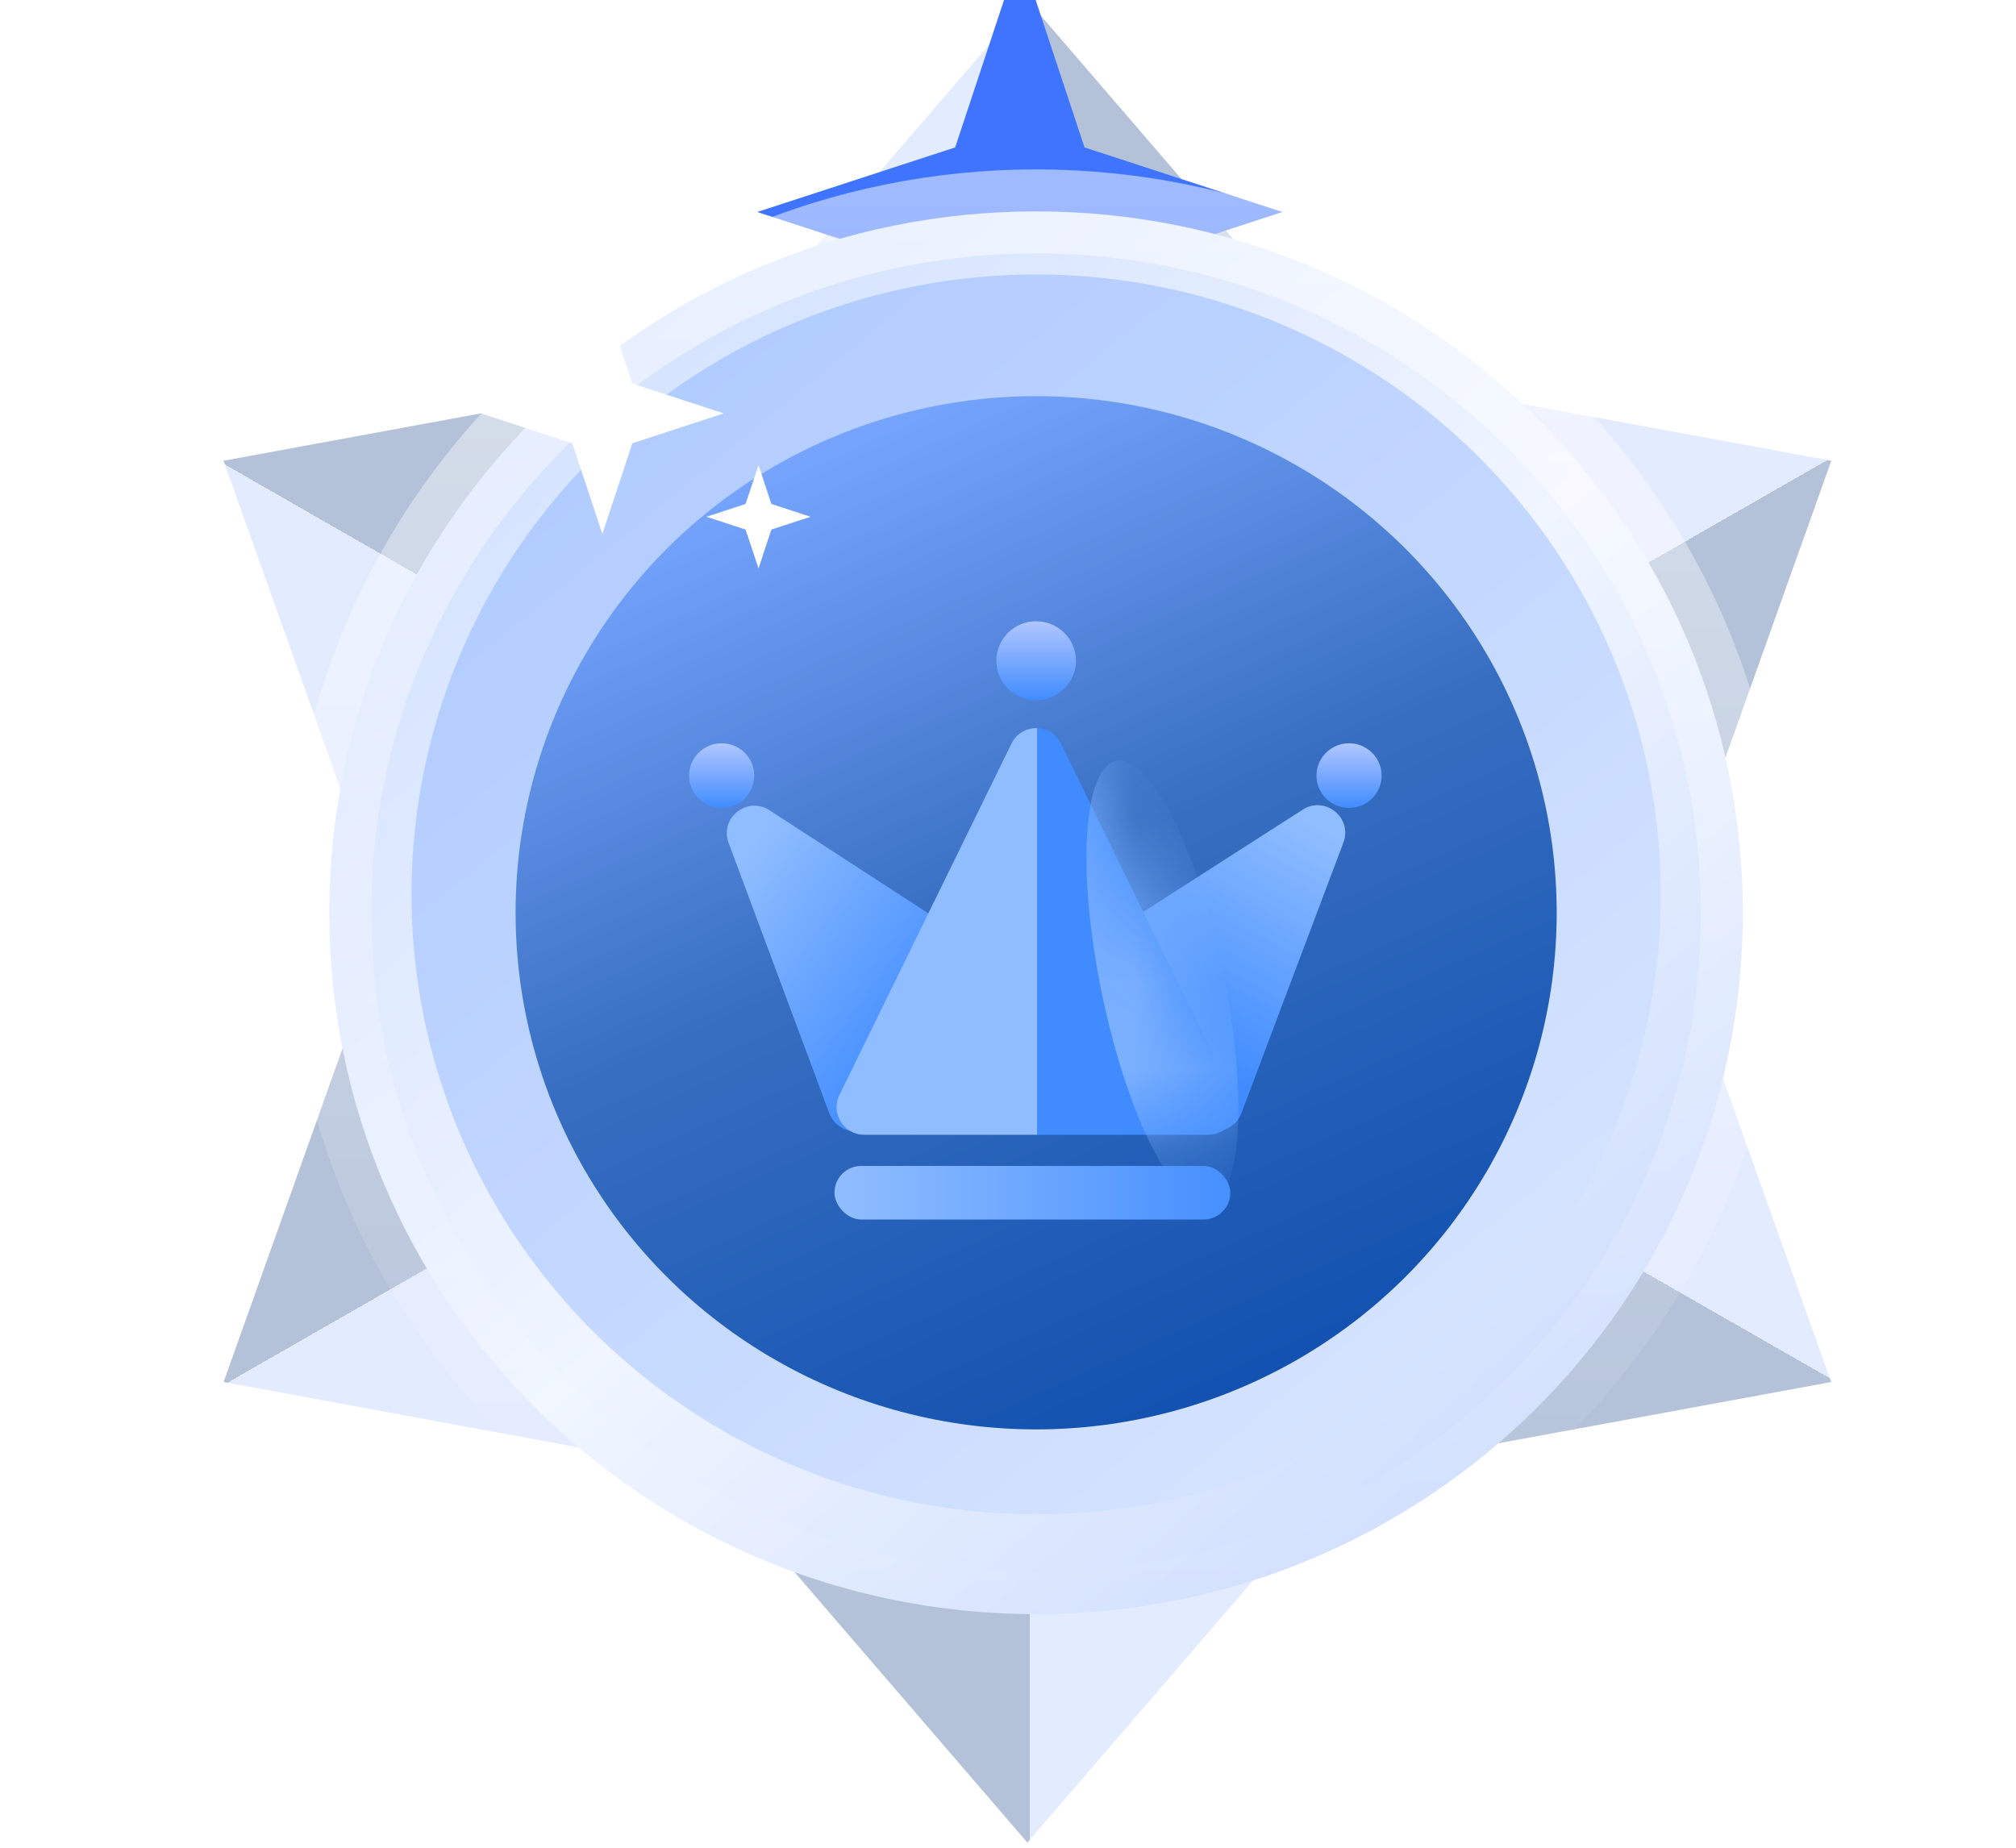 <svg width="24" height="22" viewBox="0 0 24 22" fill="none" xmlns="http://www.w3.org/2000/svg">
<path d="M12.232 0.002L15.541 3.846H8.922L12.232 0.002Z" fill="url(#paint0_linear_1602_25567)"/>
<path d="M12.231 21.939L8.922 18.095L15.541 18.095L12.231 21.939Z" fill="url(#paint1_linear_1602_25567)"/>
<g filter="url(#filter0_f_1602_25567)">
<path d="M12.141 0.986L12.524 2.143L13.69 2.524L12.524 2.904L12.141 4.061L11.758 2.904L10.592 2.524L11.758 2.143L12.141 0.986Z" fill="white"/>
<path d="M12.141 1.021L12.514 2.147L12.507 2.149L12.521 2.154L13.655 2.524L12.521 2.894L12.519 2.887L12.514 2.901L12.141 4.027L11.768 2.901L11.775 2.899L11.761 2.894L10.627 2.524L11.761 2.154L11.763 2.161L11.768 2.147L12.141 1.021Z" stroke="#3E74FF" strokeWidth="0.022"/>
</g>
<path d="M21.8 16.455L16.791 17.377L20.101 11.688L21.8 16.455Z" fill="url(#paint2_linear_1602_25567)"/>
<path d="M2.661 5.486L7.669 4.564L4.36 10.253L2.661 5.486Z" fill="url(#paint3_linear_1602_25567)"/>
<path d="M21.801 5.486L20.102 10.253L16.793 4.564L21.801 5.486Z" fill="url(#paint4_linear_1602_25567)"/>
<path d="M2.662 16.455L4.361 11.688L7.67 17.377L2.662 16.455Z" fill="url(#paint5_linear_1602_25567)"/>
<path d="M20.748 10.868C20.748 15.48 16.982 19.219 12.334 19.219C7.687 19.219 3.92 15.48 3.92 10.868C3.92 6.256 7.687 2.517 12.334 2.517C16.982 2.517 20.748 6.256 20.748 10.868Z" fill="url(#paint6_linear_1602_25567)" stroke="url(#paint7_linear_1602_25567)" strokeWidth="0.109"/>
<g filter="url(#filter1_i_1602_25567)">
<ellipse cx="12.335" cy="10.868" rx="7.436" ry="7.381" fill="url(#paint8_linear_1602_25567)"/>
</g>
<g filter="url(#filter2_ii_1602_25567)">
<ellipse cx="12.335" cy="10.868" rx="6.197" ry="6.151" fill="url(#paint9_linear_1602_25567)"/>
</g>
<g filter="url(#filter3_d_1602_25567)">
<path d="M8.674 9.817C8.564 9.521 8.895 9.256 9.16 9.428L14.119 12.646C14.393 12.824 14.267 13.249 13.94 13.249H10.179C10.042 13.249 9.92 13.164 9.872 13.035L8.674 9.817Z" fill="url(#paint10_linear_1602_25567)"/>
<path d="M15.993 9.813C16.104 9.518 15.775 9.251 15.509 9.421L10.479 12.645C10.203 12.822 10.328 13.249 10.656 13.249H14.471C14.607 13.249 14.729 13.164 14.778 13.037L15.993 9.813Z" fill="url(#paint11_linear_1602_25567)"/>
<path d="M12.041 8.635C12.161 8.39 12.51 8.39 12.63 8.635L14.679 12.819C14.785 13.037 14.627 13.292 14.384 13.292H10.287C10.045 13.292 9.886 13.037 9.993 12.819L12.041 8.635Z" fill="url(#paint12_linear_1602_25567)"/>
<mask id="mask0_1602_25567" style="mask-type:alpha" maskUnits="userSpaceOnUse" x="9" y="8" width="6" height="6">
<path d="M12.041 8.635C12.161 8.39 12.51 8.39 12.63 8.635L14.679 12.819C14.785 13.037 14.627 13.292 14.384 13.292H10.287C10.045 13.292 9.886 13.037 9.993 12.819L12.041 8.635Z" fill="url(#paint13_linear_1602_25567)"/>
</mask>
<g mask="url(#mask0_1602_25567)">
<g filter="url(#filter4_f_1602_25567)">
<ellipse cx="2.696" cy="0.732" rx="2.696" ry="0.732" transform="matrix(0.204 0.979 -0.98 0.201 14.006 8.693)" fill="#7BB0FF"/>
</g>
</g>
<ellipse cx="12.335" cy="7.648" rx="0.474" ry="0.47" fill="url(#paint14_linear_1602_25567)"/>
<ellipse cx="8.591" cy="9.016" rx="0.388" ry="0.385" fill="url(#paint15_linear_1602_25567)"/>
<ellipse cx="16.06" cy="9.016" rx="0.388" ry="0.385" fill="url(#paint16_linear_1602_25567)"/>
<rect x="9.934" y="13.663" width="4.713" height="0.638" rx="0.319" fill="url(#paint17_linear_1602_25567)"/>
</g>
<path d="M9.03 5.538L9.183 6L9.649 6.153L9.183 6.305L9.03 6.768L8.876 6.305L8.41 6.153L8.876 6L9.03 5.538Z" fill="white"/>
<path d="M7.171 3.487L7.528 4.567L8.616 4.922L7.528 5.278L7.171 6.358L6.813 5.278L5.725 4.922L6.813 4.567L7.171 3.487Z" fill="white"/>
<defs>
<filter id="filter0_f_1602_25567" x="10.045" y="0.439" width="4.191" height="4.169" filterUnits="userSpaceOnUse" color-interpolation-filters="sRGB">
<feFlood flood-opacity="0" result="BackgroundImageFix"/>
<feBlend mode="normal" in="SourceGraphic" in2="BackgroundImageFix" result="shape"/>
<feGaussianBlur stdDeviation="0.273" result="effect1_foregroundBlur_1602_25567"/>
</filter>
<filter id="filter1_i_1602_25567" x="4.898" y="3.269" width="14.873" height="14.98" filterUnits="userSpaceOnUse" color-interpolation-filters="sRGB">
<feFlood flood-opacity="0" result="BackgroundImageFix"/>
<feBlend mode="normal" in="SourceGraphic" in2="BackgroundImageFix" result="shape"/>
<feColorMatrix in="SourceAlpha" type="matrix" values="0 0 0 0 0 0 0 0 0 0 0 0 0 0 0 0 0 0 127 0" result="hardAlpha"/>
<feOffset dy="-0.219"/>
<feGaussianBlur stdDeviation="0.219"/>
<feComposite in2="hardAlpha" operator="arithmetic" k2="-1" k3="1"/>
<feColorMatrix type="matrix" values="0 0 0 0 0 0 0 0 0 0.173 0 0 0 0 0.617 0 0 0 0.15 0"/>
<feBlend mode="normal" in2="shape" result="effect1_innerShadow_1602_25567"/>
</filter>
<filter id="filter2_ii_1602_25567" x="6.139" y="4.499" width="12.393" height="12.738" filterUnits="userSpaceOnUse" color-interpolation-filters="sRGB">
<feFlood flood-opacity="0" result="BackgroundImageFix"/>
<feBlend mode="normal" in="SourceGraphic" in2="BackgroundImageFix" result="shape"/>
<feColorMatrix in="SourceAlpha" type="matrix" values="0 0 0 0 0 0 0 0 0 0 0 0 0 0 0 0 0 0 127 0" result="hardAlpha"/>
<feOffset dy="0.219"/>
<feGaussianBlur stdDeviation="0.547"/>
<feComposite in2="hardAlpha" operator="arithmetic" k2="-1" k3="1"/>
<feColorMatrix type="matrix" values="0 0 0 0 0 0 0 0 0 0.193 0 0 0 0 0.487 0 0 0 1 0"/>
<feBlend mode="normal" in2="shape" result="effect1_innerShadow_1602_25567"/>
<feColorMatrix in="SourceAlpha" type="matrix" values="0 0 0 0 0 0 0 0 0 0 0 0 0 0 0 0 0 0 127 0" result="hardAlpha"/>
<feOffset dy="-0.219"/>
<feGaussianBlur stdDeviation="0.547"/>
<feComposite in2="hardAlpha" operator="arithmetic" k2="-1" k3="1"/>
<feColorMatrix type="matrix" values="0 0 0 0 0.438 0 0 0 0 0.629 0 0 0 0 1 0 0 0 1 0"/>
<feBlend mode="normal" in2="effect1_innerShadow_1602_25567" result="effect2_innerShadow_1602_25567"/>
</filter>
<filter id="filter3_d_1602_25567" x="7.766" y="6.959" width="9.119" height="7.998" filterUnits="userSpaceOnUse" color-interpolation-filters="sRGB">
<feFlood flood-opacity="0" result="BackgroundImageFix"/>
<feColorMatrix in="SourceAlpha" type="matrix" values="0 0 0 0 0 0 0 0 0 0 0 0 0 0 0 0 0 0 127 0" result="hardAlpha"/>
<feOffset dy="0.219"/>
<feGaussianBlur stdDeviation="0.219"/>
<feComposite in2="hardAlpha" operator="out"/>
<feColorMatrix type="matrix" values="0 0 0 0 0.112 0 0 0 0 0.364 0 0 0 0 0.746 0 0 0 0.68 0"/>
<feBlend mode="normal" in2="BackgroundImageFix" result="effect1_dropShadow_1602_25567"/>
<feBlend mode="normal" in="SourceGraphic" in2="effect1_dropShadow_1602_25567" result="shape"/>
</filter>
<filter id="filter4_f_1602_25567" x="12.28" y="8.18" width="3.121" height="6.599" filterUnits="userSpaceOnUse" color-interpolation-filters="sRGB">
<feFlood flood-opacity="0" result="BackgroundImageFix"/>
<feBlend mode="normal" in="SourceGraphic" in2="BackgroundImageFix" result="shape"/>
<feGaussianBlur stdDeviation="0.328" result="effect1_foregroundBlur_1602_25567"/>
</filter>
<linearGradient id="paint0_linear_1602_25567" x1="10.856" y1="1.54" x2="13.607" y2="1.54" gradientUnits="userSpaceOnUse">
<stop offset="0.489" stop-color="#E3EBFF"/>
<stop offset="0.489" stop-color="#D1E5EE"/>
<stop offset="0.489" stop-color="#B3C2D9"/>
</linearGradient>
<linearGradient id="paint1_linear_1602_25567" x1="13.607" y1="20.401" x2="10.856" y2="20.401" gradientUnits="userSpaceOnUse">
<stop offset="0.489" stop-color="#E3EBFF"/>
<stop offset="0.489" stop-color="#D1E5EE"/>
<stop offset="0.489" stop-color="#B3C2D9"/>
</linearGradient>
<linearGradient id="paint2_linear_1602_25567" x1="21.146" y1="14.503" x2="19.786" y2="16.877" gradientUnits="userSpaceOnUse">
<stop offset="0.489" stop-color="#E3EBFF"/>
<stop offset="0.489" stop-color="#D1E5EE"/>
<stop offset="0.489" stop-color="#B3C2D9"/>
</linearGradient>
<linearGradient id="paint3_linear_1602_25567" x1="3.314" y1="7.438" x2="4.675" y2="5.064" gradientUnits="userSpaceOnUse">
<stop offset="0.489" stop-color="#E3EBFF"/>
<stop offset="0.489" stop-color="#D1E5EE"/>
<stop offset="0.489" stop-color="#B3C2D9"/>
</linearGradient>
<linearGradient id="paint4_linear_1602_25567" x1="19.772" y1="5.072" x2="21.132" y2="7.446" gradientUnits="userSpaceOnUse">
<stop offset="0.489" stop-color="#E3EBFF"/>
<stop offset="0.489" stop-color="#D1E5EE"/>
<stop offset="0.489" stop-color="#B3C2D9"/>
</linearGradient>
<linearGradient id="paint5_linear_1602_25567" x1="4.691" y1="16.868" x2="3.331" y2="14.495" gradientUnits="userSpaceOnUse">
<stop offset="0.489" stop-color="#E3EBFF"/>
<stop offset="0.489" stop-color="#D1E5EE"/>
<stop offset="0.489" stop-color="#B3C2D9"/>
</linearGradient>
<linearGradient id="paint6_linear_1602_25567" x1="6.905" y1="4.617" x2="18.104" y2="17.202" gradientUnits="userSpaceOnUse">
<stop stop-color="#D5E3FF"/>
<stop offset="0.521" stop-color="#F0F5FF"/>
<stop offset="1" stop-color="#D0DFFE"/>
</linearGradient>
<linearGradient id="paint7_linear_1602_25567" x1="12.334" y1="2.462" x2="12.334" y2="19.274" gradientUnits="userSpaceOnUse">
<stop stop-color="white" stop-opacity="0.5"/>
<stop offset="1" stop-color="white" stop-opacity="0"/>
</linearGradient>
<linearGradient id="paint8_linear_1602_25567" x1="7.584" y1="5.23" x2="17.001" y2="16.678" gradientUnits="userSpaceOnUse">
<stop stop-color="#B1CCFF"/>
<stop offset="1" stop-color="#D5E3FF"/>
</linearGradient>
<linearGradient id="paint9_linear_1602_25567" x1="8.235" y1="5.803" x2="13.275" y2="17.047" gradientUnits="userSpaceOnUse">
<stop stop-color="#78A6FF"/>
<stop offset="0.484" stop-color="#376EC1"/>
<stop offset="1" stop-color="#1352B0"/>
</linearGradient>
<linearGradient id="paint10_linear_1602_25567" x1="8.736" y1="10.128" x2="11.238" y2="11.961" gradientUnits="userSpaceOnUse">
<stop stop-color="#90BDFF"/>
<stop offset="1" stop-color="#408CFF"/>
</linearGradient>
<linearGradient id="paint11_linear_1602_25567" x1="15.672" y1="9.598" x2="14.165" y2="12.331" gradientUnits="userSpaceOnUse">
<stop stop-color="#90BDFF"/>
<stop offset="1" stop-color="#408CFF"/>
</linearGradient>
<linearGradient id="paint12_linear_1602_25567" x1="11.019" y1="10.74" x2="13.69" y2="10.74" gradientUnits="userSpaceOnUse">
<stop offset="0.497" stop-color="#90BDFF"/>
<stop offset="0.497" stop-color="#408CFF"/>
</linearGradient>
<linearGradient id="paint13_linear_1602_25567" x1="11.019" y1="10.74" x2="13.69" y2="10.74" gradientUnits="userSpaceOnUse">
<stop offset="0.417" stop-color="#B1B0D8"/>
<stop offset="0.497" stop-color="#FFCC1D"/>
</linearGradient>
<linearGradient id="paint14_linear_1602_25567" x1="12.335" y1="7.178" x2="12.335" y2="8.118" gradientUnits="userSpaceOnUse">
<stop stop-color="#B0C6FF"/>
<stop offset="1" stop-color="#408CFF"/>
</linearGradient>
<linearGradient id="paint15_linear_1602_25567" x1="8.591" y1="8.631" x2="8.591" y2="9.401" gradientUnits="userSpaceOnUse">
<stop stop-color="#B0C6FF"/>
<stop offset="1" stop-color="#408CFF"/>
</linearGradient>
<linearGradient id="paint16_linear_1602_25567" x1="16.06" y1="8.631" x2="16.06" y2="9.401" gradientUnits="userSpaceOnUse">
<stop stop-color="#B0C6FF"/>
<stop offset="1" stop-color="#408CFF"/>
</linearGradient>
<linearGradient id="paint17_linear_1602_25567" x1="9.987" y1="13.982" x2="14.7" y2="13.982" gradientUnits="userSpaceOnUse">
<stop stop-color="#90BDFF"/>
<stop offset="1" stop-color="#458FFF"/>
</linearGradient>
</defs>
</svg>

